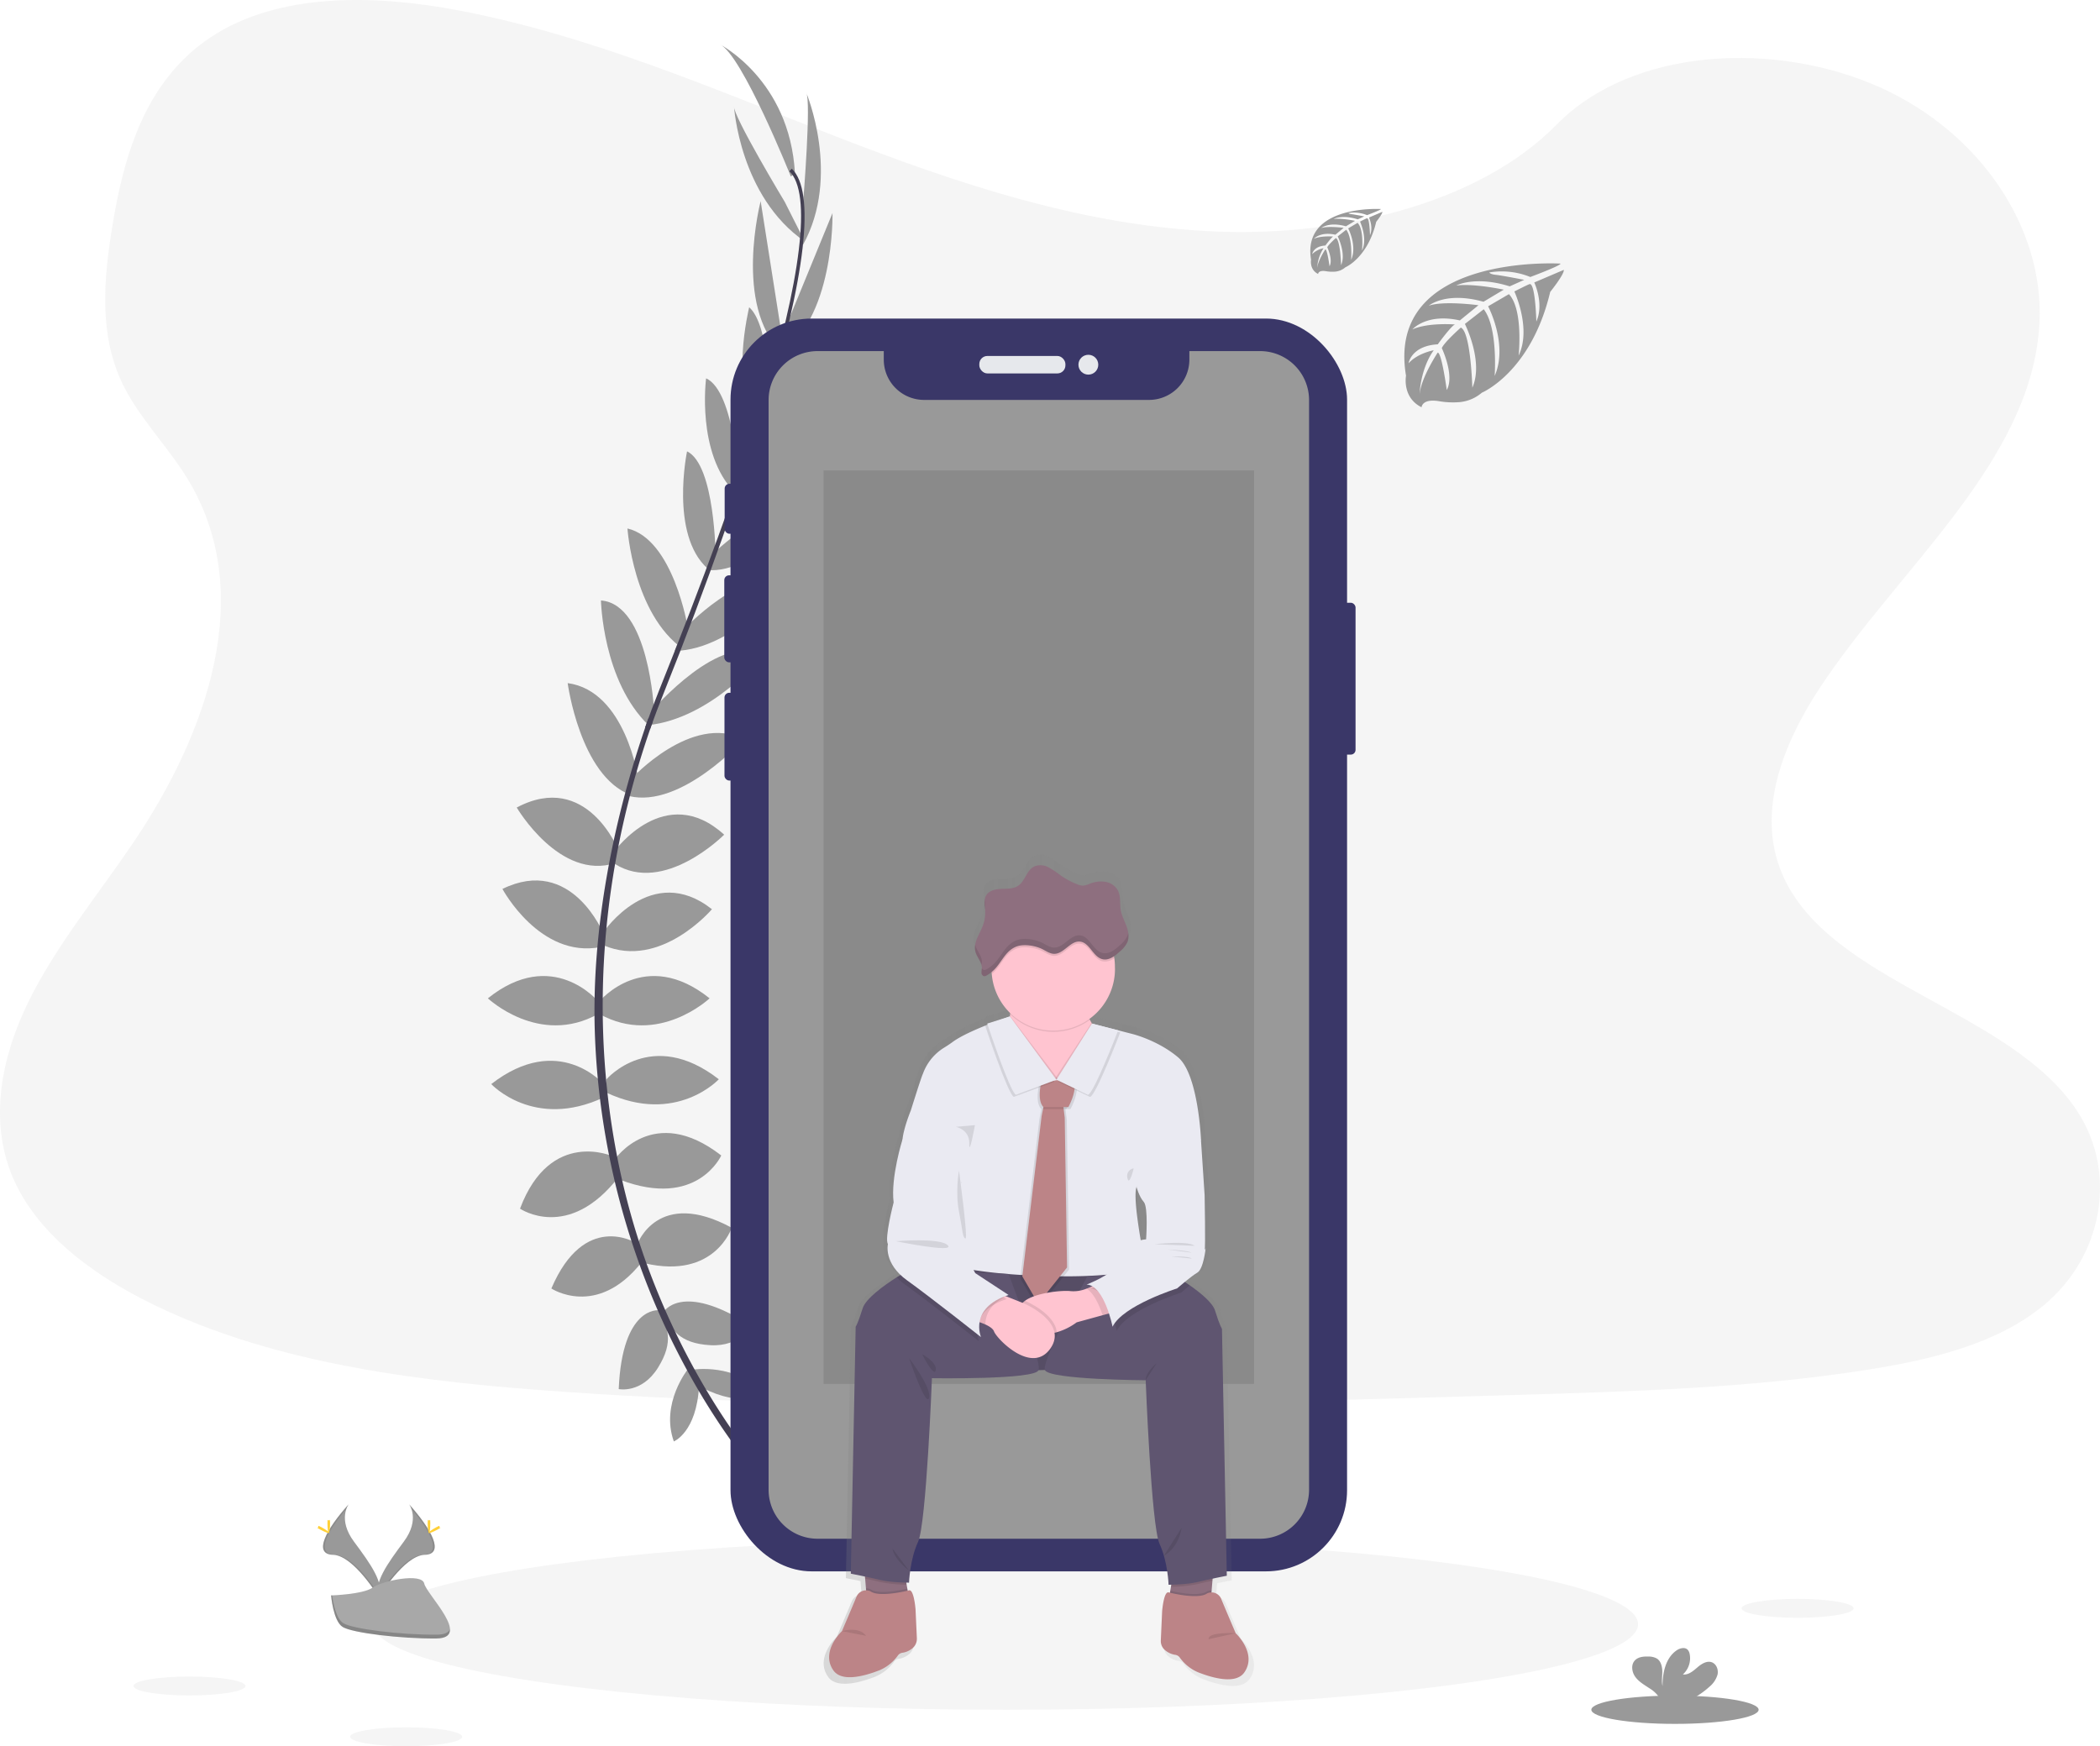 <svg id="ae7ad495-543d-4c4b-9483-8059c5566fe6" data-name="Layer 1" xmlns="http://www.w3.org/2000/svg" xmlns:xlink="http://www.w3.org/1999/xlink" width="1009.54" height="839.64" viewBox="0 0 1009.54 839.64"><defs><linearGradient id="f9d7795c-47ab-4264-adf8-fc9a284cd87a" x1="491.14" y1="640.96" x2="698.09" y2="640.96" gradientUnits="userSpaceOnUse"><stop offset="0" stop-color="gray" stop-opacity="0.25"/><stop offset="0.54" stop-color="gray" stop-opacity="0.12"/><stop offset="1" stop-color="gray" stop-opacity="0.1"/></linearGradient></defs><title>personalization</title><path d="M681.78,141.58c-64.72-2.25-126.36-23.14-185.22-46S379.4,47.39,316.23,35.28c-40.63-7.79-87.1-8.89-119.83,12.89-31.51,21-41.69,57.15-47.16,90.73-4.12,25.26-6.54,51.85,4.74,75.49,7.84,16.42,21.74,30.22,31.36,45.95,33.47,54.72,9.81,122.2-26.45,175.63-17,25.07-36.75,49-49.88,75.66s-19.2,57.25-7.71,84.47c11.38,27,38.51,47.24,67.9,61.49,59.69,28.95,130,37.23,198.61,41.92,151.83,10.39,304.46,5.89,456.69,1.39,56.34-1.67,112.92-3.36,168.34-12.07,30.78-4.84,62.55-12.51,84.9-31.05,28.36-23.53,35.39-63.37,16.38-92.88-31.88-49.49-120-61.78-142.31-114.89-12.26-29.24.33-61.8,18.16-88.92,38.24-58.16,102.33-109.19,105.7-175.67,2.32-45.66-28.49-91.39-76.13-113-49.93-22.64-119.18-19.8-156,17.69C805.59,128.71,738.93,143.56,681.78,141.58Z" transform="translate(-95.23 -30.18)" fill="#999999" opacity="0.1"/><ellipse cx="483.49" cy="780.99" rx="303.97" ry="41.12" fill="#999999" opacity="0.1"/><path d="M428.24,688.75s21-3.36,33.6,11.48c0,0-9.24,7.28-29.12-2.8Z" transform="translate(-95.23 -30.18)" fill="#999999"/><path d="M426,688.42S412.6,705,419.17,723.27c0,0,10.92-4.37,12.11-26.63Z" transform="translate(-95.23 -30.18)" fill="#999999"/><path d="M414,661.31s8.4-15.4,42,6.16c0,0-4.48,10.36-19.32,9.52S417.87,669.43,414,661.31Z" transform="translate(-95.23 -30.18)" fill="#999999"/><path d="M411.79,660.2s-17.43-2-19.12,37.9c0,0,11.05,2.3,18.9-10.33S416.17,668.08,411.79,660.2Z" transform="translate(-95.23 -30.18)" fill="#999999"/><path d="M401.63,628.38s9.8-27.17,45.37-7.85c0,0-8.12,24.93-41.73,17.09Z" transform="translate(-95.23 -30.18)" fill="#999999"/><path d="M390.71,587.77s18.48-27.44,51.25-2c0,0-11.48,25.76-48.45,11.76Z" transform="translate(-95.23 -30.18)" fill="#999999"/><path d="M386.79,549.13s21.56-25.2,54,0c0,0-20.45,22.12-54,6.44Z" transform="translate(-95.23 -30.18)" fill="#999999"/><path d="M383.43,511.61s21.84-26.33,52.93-1.4c0,0-24.65,23.24-52.93,7.56Z" transform="translate(-95.23 -30.18)" fill="#999999"/><path d="M385.39,478.28s23-33.88,52.09-10.92c0,0-24.65,29.13-52.09,17.36Z" transform="translate(-95.23 -30.18)" fill="#999999"/><path d="M390.71,439.36s24.36-33.6,52.65-7.84c0,0-28.85,29.12-52.65,14Z" transform="translate(-95.23 -30.18)" fill="#999999"/><path d="M398.84,404.57s28.83-31.57,54-19c0,0-30.06,33.53-55.26,27.37Z" transform="translate(-95.23 -30.18)" fill="#999999"/><path d="M408.91,371.6s33.33-38.65,52.65-25.77c0,0-24.52,30-55,33.05Z" transform="translate(-95.23 -30.18)" fill="#999999"/><path d="M423.46,333.34s29.14-31.58,50.42-23.74c0,0-24.92,32.77-54.33,33.61Z" transform="translate(-95.23 -30.18)" fill="#999999"/><path d="M436.64,297.56s32.2-30.24,46.2-24.92c0,0-23.24,33.6-47.6,31.64Z" transform="translate(-95.23 -30.18)" fill="#999999"/><path d="M449.52,264.52s27.72-36.12,42.84-33.32c0,0-16.8,32.2-42.84,37Z" transform="translate(-95.23 -30.18)" fill="#999999"/><path d="M463.49,220s24.51-27.7,37.74-27.63c0,0-19.34,37-38.74,36.66Z" transform="translate(-95.23 -30.18)" fill="#999999"/><path d="M471.78,190.31l23.66-57.68s1.19,52.14-26.68,68.38Z" transform="translate(-95.23 -30.18)" fill="#999999"/><path d="M481.38,126.7s3.92-48.16,1.4-52.08c0,0,16.93,40-1.56,73.36Z" transform="translate(-95.23 -30.18)" fill="#999999"/><path d="M400.72,627.73s-24.55-15.21-40.43,22c0,0,21.84,14.5,43.31-12.51Z" transform="translate(-95.23 -30.18)" fill="#999999"/><path d="M389.93,586.22s-30.1-13.73-44.71,25.12c0,0,23.26,16,47.45-15.3Z" transform="translate(-95.23 -30.18)" fill="#999999"/><path d="M385.39,551.44s-21.56-25.2-54,0c0,0,20.44,22.12,54,6.44Z" transform="translate(-95.23 -30.18)" fill="#999999"/><path d="M382.7,511.61s-21.85-26.33-52.93-1.4c0,0,24.64,23.24,52.93,7.56Z" transform="translate(-95.23 -30.18)" fill="#999999"/><path d="M385.39,479.24s-15.32-37.95-48.62-21.63c0,0,18,33.66,47.27,27.93Z" transform="translate(-95.23 -30.18)" fill="#999999"/><path d="M392.64,439.17s-15.22-38.61-49-20.71c0,0,20.68,35.39,47.5,26.68Z" transform="translate(-95.23 -30.18)" fill="#999999"/><path d="M402.08,404.77s-6-42.34-33.95-46.13c0,0,5.93,44.64,30.22,53.75Z" transform="translate(-95.23 -30.18)" fill="#999999"/><path d="M409.63,371.67s-2.35-51-25.5-52.77c0,0,.78,38.7,22.89,60Z" transform="translate(-95.23 -30.18)" fill="#999999"/><path d="M425.87,331.88s-6.91-42.4-29-47.59c0,0,2.74,41.07,26.81,58Z" transform="translate(-95.23 -30.18)" fill="#999999"/><path d="M439.26,297.87s-.24-44.18-13.74-50.67c0,0-8.37,40,9.83,56.31Z" transform="translate(-95.23 -30.18)" fill="#999999"/><path d="M450.55,264s-1.9-45.5-15.87-51.91c0,0-4.79,36,13.77,54.88Z" transform="translate(-95.23 -30.18)" fill="#999999"/><path d="M465.45,223.6s-.09-37-10.07-45.68c0,0-9.92,40.54,4.86,53.12Z" transform="translate(-95.23 -30.18)" fill="#999999"/><path d="M470.6,188.49l-9.7-61.59s-13.2,50.47,10.16,72.7Z" transform="translate(-95.23 -30.18)" fill="#999999"/><path d="M472.5,127.28s-24.93-41.39-24.41-46c0,0,2.64,43.4,34,65Z" transform="translate(-95.23 -30.18)" fill="#999999"/><path d="M475.42,115.06S451.9,56.25,441.26,51.49c0,0,33.6,17.08,36.12,61.89Z" transform="translate(-95.23 -30.18)" fill="#999999"/><path d="M462.36,229.35l-1.61-.49c19.85-64.73,24.81-106,13.95-116.34l1.16-1.22C487.36,122.21,482.7,163,462.36,229.35Z" transform="translate(-95.23 -30.18)" fill="#444053"/><path d="M407.7,380.87l-2.37-.84c2.1-5.93,4.37-11.95,6.75-17.89,20.72-51.64,38.36-99.67,49.67-136.55l2.07-1c-11.33,36.95-28.65,86.83-49.4,138.53C412.05,369,409.79,375,407.7,380.87Z" transform="translate(-95.23 -30.18)" fill="#444053"/><path d="M457.79,737.2c-.32-.36-32.5-36.58-54.92-98.44A364.43,364.43,0,0,1,381.17,526c-1.54-48.13,8.56-101.87,25.86-150.68l1.88,2.2c-38.83,109.56-23.4,203.45-2.94,260,22.2,61.29,54,97.13,54.32,97.48Z" transform="translate(-95.23 -30.18)" fill="#444053"/><rect x="642.8" y="289.82" width="8.86" height="73.02" rx="2.29" ry="2.29" fill="#3a3768"/><rect x="348.37" y="232.61" width="4.97" height="24.04" rx="2.29" ry="2.29" fill="#3a3768"/><rect x="348.19" y="276.63" width="5.6" height="41.84" rx="2.29" ry="2.29" fill="#3a3768"/><rect x="348.28" y="333.11" width="5.33" height="42.2" rx="2.29" ry="2.29" fill="#3a3768"/><rect x="351.18" y="153.17" width="296.4" height="602.39" rx="38.99" ry="38.99" fill="#3a3768"/><path d="M701,199H667v4.09a19.38,19.38,0,0,1-19.39,19.38H539.48a19.38,19.38,0,0,1-19.39-19.38V199H488.26a23.54,23.54,0,0,0-23.54,23.54V746.51a23.54,23.54,0,0,0,23.54,23.54H701a23.54,23.54,0,0,0,23.54-23.54V222.58A23.54,23.54,0,0,0,701,199Z" transform="translate(-95.23 -30.18)" fill="#999999"/><rect x="470.79" y="171.16" width="41.39" height="8.4" rx="3.87" ry="3.87" fill="#e6e8ec"/><circle cx="523.21" cy="175.36" r="4.77" fill="#e6e8ec"/><path d="M845.43,156.93s-84.2-5.08-74.28,53.92c0,0-2,10.43,7.48,15.16,0,0,.15-4.37,8.64-2.88a39.5,39.5,0,0,0,9.15.44A19.06,19.06,0,0,0,807.6,219h0s23.67-9.78,32.87-48.46c0,0,6.81-8.44,6.54-10.61L832.8,166s4.86,10.25,1,18.77c0,0-.46-18.4-3.19-18-.55.08-7.38,3.55-7.38,3.55s8.35,17.85,2.05,30.83c0,0,2.39-22-4.66-29.54l-10,5.84s9.76,18.44,3.14,33.49c0,0,1.7-23.08-5.25-32.07l-9.06,7.07s9.17,18.17,3.58,30.65c0,0-.73-26.86-5.54-28.89,0,0-7.93,7-9.14,9.86,0,0,6.28,13.2,2.38,20.16,0,0-2.39-17.9-4.35-18,0,0-7.9,11.86-8.72,20,0,0,.34-12.09,6.81-21.12,0,0-7.64,1.31-12.1,6.26,0,0,1.23-8.38,14.05-9.12,0,0,6.53-9,8.27-9.54,0,0-12.74-1.07-20.47,2.36,0,0,6.8-7.91,22.81-4.31l8.95-7.31s-16.78-2.29-23.9.24c0,0,8.19-7,26.31-1.9l9.74-5.82s-14.31-3.08-22.83-2c0,0,9-4.85,25.69.41l7-3.13s-10.48-2.06-13.55-2.39-3.23-1.17-3.23-1.17a36.35,36.35,0,0,1,19.69,2.19S845.68,157.86,845.43,156.93Z" transform="translate(-95.23 -30.18)" fill="#999999"/><path d="M759.06,130.69s-38-2.29-33.56,24.37c0,0-.89,4.71,3.38,6.85,0,0,.07-2,3.91-1.31a17.51,17.51,0,0,0,4.13.2,8.56,8.56,0,0,0,5.05-2.08h0s10.7-4.42,14.86-21.9c0,0,3.07-3.81,2.95-4.79l-6.42,2.74s2.19,4.63.47,8.48c0,0-.21-8.31-1.44-8.12-.25,0-3.34,1.61-3.34,1.61s3.78,8.07.93,13.93c0,0,1.08-9.94-2.11-13.35L743.35,140s4.41,8.33,1.42,15.13c0,0,.77-10.43-2.37-14.49l-4.09,3.2s4.14,8.21,1.62,13.85c0,0-.34-12.14-2.51-13.06,0,0-3.58,3.16-4.13,4.46,0,0,2.84,6,1.08,9.11,0,0-1.08-8.09-2-8.13,0,0-3.57,5.36-3.94,9a19.52,19.52,0,0,1,3.08-9.54,10.76,10.76,0,0,0-5.47,2.83s.56-3.79,6.35-4.12c0,0,3-4.07,3.74-4.32,0,0-5.76-.48-9.25,1.07,0,0,3.07-3.57,10.3-1.95l4-3.3s-7.59-1-10.8.11c0,0,3.7-3.16,11.89-.86l4.4-2.63s-6.47-1.39-10.32-.89c0,0,4.07-2.19,11.61.18l3.15-1.41s-4.74-.93-6.13-1.08-1.46-.53-1.46-.53a16.39,16.39,0,0,1,8.9,1S759.18,131.11,759.06,130.69Z" transform="translate(-95.23 -30.18)" fill="#999999"/><rect x="395.91" y="226.18" width="206.95" height="439.24" opacity="0.1"/><path d="M691.75,818.22s-4.88-11.36-7.06-16.6c-1.23-3-3.31-3.5-4.9-3.43l.09-1,.39-4.73.08-1c3.77-.79,7-1.41,7-1.41L685,668.73s-1-1.28-3.42-9c-1.2-3.85-7-8.58-12.42-12.35-.85-.59-1.68-1.15-2.5-1.69a62.39,62.39,0,0,1,6.21-4.58c3.08-1.79,4.1-12,4.1-12l-.51,1c.51-1,0-27.07,0-27.07l-1.8-27.06s-1.28-32.17-11.28-40.6S640.75,524,640.75,524l-7-1.8h0l-12.9-3.31c-.36-.59-.71-1.21-1-1.86-.13-.25-.25-.51-.37-.77a30.2,30.2,0,0,0,12.75-24.65,29.73,29.73,0,0,0-.39-4.84c0-.3-.11-.61-.17-.91a25.2,25.2,0,0,0,3-2.41,13.63,13.63,0,0,0,3.66-4.49h0a7.57,7.57,0,0,0,.34-1.05c0-.1,0-.2.06-.31s.09-.53.12-.8c0-.1,0-.2,0-.3,0-.29,0-.59,0-.88,0-.07,0-.14,0-.22,0-.33-.05-.66-.1-1a.13.13,0,0,0,0-.06h0a17.21,17.21,0,0,0-.9-3.4c-1-2.58-2.3-5-2.77-7.75-.58-3.25.09-6.8-1.46-9.72a8.67,8.67,0,0,0-6.09-4.19,14.35,14.35,0,0,0-7.52.86,10.7,10.7,0,0,1-3.71,1,7.75,7.75,0,0,1-2.71-.66,40.19,40.19,0,0,1-8.4-4.51,40.22,40.22,0,0,0-6-3.92,8.12,8.12,0,0,0-6.92-.28c-3.7,1.88-4.4,7.12-7.84,9.43-2.37,1.6-5.46,1.44-8.32,1.54s-6.1.81-7.51,3.29c-1,1.72-.76,3.77-.57,5.78l.06.68c0,.24,0,.49.06.73a18.37,18.37,0,0,1-1.13,7.56c-1.38,3.66-4,7.27-3.91,11h0a7.66,7.66,0,0,0,.23,1.76,8.45,8.45,0,0,0,.28.85h0a37.24,37.24,0,0,0,1.85,3.61l.09.16c.07.14.14.28.2.42s.18.38.25.57.08.19.11.28.13.37.18.56a5.36,5.36,0,0,1,.21,1.74,16.2,16.2,0,0,0-.19,2.29,1.68,1.68,0,0,0,1.34,1.63,2.23,2.23,0,0,0,1.16-.36,18.57,18.57,0,0,0,2.55-1.75c0,.32,0,.64.06,1a30.26,30.26,0,0,0,9.09,18.83c0,.31,0,.63-.07,1s-.05.72-.07,1.09h0l-11.2,3.52s.06.2.18.54l-1.18.47h0c-5.81,2.35-12.28,5.27-15.9,7.92-1.6,1.16-3.06,2.11-4.37,2.9a25,25,0,0,0-10.36,12.55l-.15.38c-1,2.29-5.9,17.87-5.9,17.87s-3.59,8.68-4.11,14.3c0,0-5.9,18.63-4.36,30.89,0,0-4.62,17.62-2.82,20.42,0,0-1.84,7.58,6.24,15.21-.59.36-1.23.75-1.9,1.18-6.26,3.94-15.29,10.33-16.83,15.26-2.39,7.67-3.42,9-3.42,9L501.88,789s3.23.62,7,1.4l.08,1,.39,4.72.09,1c-1.59-.07-3.67.48-4.9,3.44-2.19,5.23-7,16.58-7,16.58s-10.77,10-4.24,19.28a6.68,6.68,0,0,0,1,1.16c4.69,4.26,14.69,1.53,21.8-1.25a21.26,21.26,0,0,0,9-7.26,3.42,3.42,0,0,1,2.4-1.33,9.8,9.8,0,0,0,4.47-1.95,6,6,0,0,0,2.46-5,.76.76,0,0,1,0-.15l-.63-14.23s-.77-9.94-3.22-9.3l-.63.15-.17-1h0l-.33-1.93-.17-1,1.36,0s.34-11.24,4.45-20.08S541.9,693,541.9,693s50.87.83,52.57-3.94v0c1,0,2.09,0,3.13-.07,1.71,4.77,49.72,5,49.72,5s2.73,71.49,6.83,80.34a40.82,40.82,0,0,1,2.15,5.86h0a65.41,65.41,0,0,1,2.31,14.21l1.36,0-.18,1-.33,1.92-.17,1-.65-.15c-2.43-.63-3.2,9.31-3.2,9.31l-.65,14.32a5.81,5.81,0,0,0,2.38,5,10,10,0,0,0,4.55,2,3.34,3.34,0,0,1,2.4,1.32,21.32,21.32,0,0,0,9,7.26c7.68,3,18.72,5.93,22.82.1C702.52,828.18,691.75,818.22,691.75,818.22ZM562.45,639.88v0l.12,0ZM642.8,599s1.29,4.85,3.59,7.4,1.16,18.39,1.16,18.39a14.2,14.2,0,0,0-2.68.43C643.1,614.69,641.47,603,642.8,599Z" transform="translate(-95.23 -30.18)" fill="url(#f9d7795c-47ab-4264-adf8-fc9a284cd87a)"/><polygon points="436.96 768.43 416.85 770.43 416.29 763.7 415.9 759.07 415.35 752.3 434.35 753.3 435.86 761.99 436.18 763.88 436.19 763.88 436.96 768.43" fill="#8e6f7f"/><polygon points="583.41 753.31 582.86 760.07 582.48 764.7 581.91 771.43 561.79 769.43 562.59 764.88 562.9 763 564.41 754.31 583.41 753.31" fill="#8e6f7f"/><path d="M657.33,686.1l-59.8,2.81q-4.08.2-8.16,0l-57.13-2.8V640.85H657.33Z" transform="translate(-95.23 -30.18)" fill="#5f5570"/><path d="M657.33,686.1l-59.8,2.81q-4.08.2-8.16,0l-57.13-2.8V640.85H657.33Z" transform="translate(-95.23 -30.18)" opacity="0.1"/><path d="M580.75,518.91s-19.92,6.69-27.42,12.19c-1.56,1.14-3,2.08-4.26,2.85A24.4,24.4,0,0,0,539,546.23c-.05.14-.1.26-.15.37-1,2.25-5.75,17.5-5.75,17.5s-3.5,8.5-4,14,28.5,20.25,28.5,20.25-14,30.5-7.75,38.25,97.5,11.5,95.5,0-5.5-30.5-3.75-35.75l31-22.5s-1.25-31.5-11-39.75-22-11.25-22-11.25l-19.41-5s-6.84,17-14.34,19.25S581.92,533.46,580.75,518.91Z" transform="translate(-95.23 -30.18)" fill="#eaeaf2"/><path d="M608.73,547.54s-8.46,7.06-12.9,0c0,0-4,11.94,0,15.94l-.15.81-.71,3.56-9.26,77L593.33,658,607.2,640.6l-1.12-72-.5-4.13-.12-1h2.37S614.12,552.6,608.73,547.54Z" transform="translate(-95.23 -30.18)" opacity="0.1"/><path d="M610.73,547.54s-8.46,7.06-12.9,0c0,0-4,11.94,0,15.94l-.15.81-.71,3.56-9.26,77L595.33,658,609.2,640.6l-1.12-72-.5-4.13-.12-1h2.37S616.12,552.6,610.73,547.54Z" transform="translate(-95.23 -30.18)" opacity="0.1"/><polygon points="512.97 609.43 499.1 626.8 491.46 613.72 500.73 536.68 501.44 533.12 501.6 532.3 502.85 529.06 511.23 532.3 511.35 533.3 511.85 537.43 512.97 609.43" fill="#bc8487"/><path d="M531.09,792.16a67.93,67.93,0,0,1-12.85-1.31c-2.09-.52-4.71-1.1-7.1-1.61l-.56-6.77,19,1Z" transform="translate(-95.23 -30.18)" opacity="0.1"/><path d="M594.48,689c-1.66,4.67-51.24,3.85-51.24,3.85s-2.66,70-6.66,78.67-4.34,19.66-4.34,19.66-8.66,0-14-1.33-14-3-14-3l2.34-118.75s1-1.25,3.33-8.76c1.5-4.83,10.3-11.09,16.39-15,3.4-2.14,5.94-3.54,5.94-3.54l29.58,1.2,18.26.74S596.15,684.33,594.48,689Z" transform="translate(-95.23 -30.18)" fill="#5f5570"/><path d="M532.2,798.6l-20.12,2-.57-6.73a6,6,0,0,1,2.19.48c3.67,2.64,14.16.54,17.71-.3h0Z" transform="translate(-95.23 -30.18)" opacity="0.1"/><path d="M536,818.05a5.87,5.87,0,0,1-2.41,4.89,9.55,9.55,0,0,1-4.35,1.91,3.25,3.25,0,0,0-2.33,1.3,20.87,20.87,0,0,1-8.8,7.11c-6.93,2.72-16.68,5.39-21.25,1.22a6.32,6.32,0,0,1-1-1.13c-6.37-9.12,4.13-18.88,4.13-18.88s4.74-11.12,6.87-16.24a5,5,0,0,1,6.87-2.88c4,2.88,16.13.12,18.5-.49s3.13,9.11,3.13,9.11L536,817.9A.76.76,0,0,0,536,818.05Z" transform="translate(-95.23 -30.18)" fill="#bc8487"/><path d="M678.65,783.48l-.56,6.76c-2.39.51-5,1.09-7.11,1.61a68.11,68.11,0,0,1-12.84,1.32l1.51-8.69Z" transform="translate(-95.23 -30.18)" opacity="0.1"/><path d="M685,787.85s-8.66,1.67-14,3-14,1.33-14,1.33-.33-11-4.33-19.66S646,693.85,646,693.85s-46.78-.27-48.45-4.94,20.39-45,20.39-45l13.45-.7L657,641.85s5,2.72,10.24,6.39,10.93,8.33,12.1,12.1c2.33,7.51,3.33,8.76,3.33,8.76Z" transform="translate(-95.23 -30.18)" fill="#5f5570"/><path d="M677.71,794.87l-.56,6.73-20.13-2,.8-4.55c3.55.85,14,2.94,17.7.3A6,6,0,0,1,677.71,794.87Z" transform="translate(-95.23 -30.18)" opacity="0.1"/><path d="M675.52,796.35a5,5,0,0,1,6.88,2.88c2.12,5.12,6.87,16.25,6.87,16.25s10.5,9.75,4.13,18.87c-4,5.72-14.76,2.85-22.24-.09a20.74,20.74,0,0,1-8.8-7.11,3.26,3.26,0,0,0-2.34-1.3,9.81,9.81,0,0,1-4.44-2,5.72,5.72,0,0,1-2.31-4.88l.63-14s.75-9.73,3.12-9.12S671.52,799.23,675.52,796.35Z" transform="translate(-95.23 -30.18)" fill="#bc8487"/><path d="M623.83,527.35l-20.19,21.4-.56.6-.73-.43c-4.22-2.5-25.33-15.24-23.52-19.07,1-2.18,1.59-6.72,1.9-10.63,0-.47.06-.93.1-1.38.2-3.09.25-5.49.25-5.49s38-6.5,36.5,0c-.61,2.63.3,5.59,1.59,8.18.38.75.8,1.46,1.21,2.13A33,33,0,0,0,623.83,527.35Z" transform="translate(-95.23 -30.18)" fill="#ffc4d0"/><path d="M619.17,520.53a29.65,29.65,0,0,1-38.34-2.69c.2-3.09.25-5.49.25-5.49s38-6.5,36.5,0C617,515,617.88,517.94,619.17,520.53Z" transform="translate(-95.23 -30.18)" opacity="0.1"/><path d="M631.24,495.64A29.67,29.67,0,0,1,572,498.46q-.12-1.4-.12-2.82a29.67,29.67,0,1,1,59.33,0Z" transform="translate(-95.23 -30.18)" fill="#ffc4d0"/><path d="M630.87,490.9a7.1,7.1,0,0,1-5.58,1.51c-4.58-1-6.15-8-10.83-8.48s-7.79,6-12.53,5.87c-2-.05-3.8-1.36-5.64-2.27-3.22-1.59-8.52-2.56-12-1.36-5.23,1.79-7,6.63-10.34,10.48a15.25,15.25,0,0,1-1.87,1.81q-.12-1.4-.12-2.82a29.67,29.67,0,0,1,59-4.74Z" transform="translate(-95.23 -30.18)" opacity="0.1"/><path d="M596.29,486.54c1.84.9,3.6,2.22,5.64,2.27,4.73.12,7.82-6.39,12.52-5.88s6.25,7.45,10.85,8.48c3.09.7,6-1.61,8.31-3.76a13.23,13.23,0,0,0,3.57-4.39c1-2.48.48-5.34-.45-7.86s-2.24-4.94-2.7-7.59c-.56-3.18.09-6.66-1.42-9.52a8.43,8.43,0,0,0-5.94-4.1,14,14,0,0,0-7.33.83,10.37,10.37,0,0,1-3.61,1,7.64,7.64,0,0,1-2.65-.65,39.13,39.13,0,0,1-8.18-4.41,38.35,38.35,0,0,0-5.83-3.84,7.86,7.86,0,0,0-6.74-.27c-3.6,1.84-4.29,7-7.64,9.23-2.31,1.56-5.32,1.4-8.1,1.51s-6,.78-7.32,3.21c-1.18,2.09-.59,4.66-.44,7.05a18.1,18.1,0,0,1-1.11,7.4c-1.55,4.14-4.7,8.22-3.58,12.5.73,2.81,3.25,5.14,3.1,8a15.25,15.25,0,0,0-.19,2.23,1.65,1.65,0,0,0,1.31,1.6,2,2,0,0,0,1.12-.36,16.72,16.72,0,0,0,4.41-3.57c3.38-3.86,5.13-8.69,10.36-10.48C587.78,484,593.07,484.94,596.29,486.54Z" transform="translate(-95.23 -30.18)" fill="#8e6f7f"/><path d="M630.7,661.1l-5.4,1.47L612.83,666a30.13,30.13,0,0,1-9.59,4.77c-7.63,1.93-12.56-2.27-16.66-8.77-1.65-2.6-.82-4.68,1.34-6.31,5.2-3.93,18.06-5.21,22-4.69a16.46,16.46,0,0,0,7.59-1.18,29.4,29.4,0,0,0,4.91-2.32Z" transform="translate(-95.23 -30.18)" fill="#ffc4d0"/><path d="M630.7,661.1l-5.4,1.47c-1.55-4.67-4.1-10.53-7.75-12.78a29.4,29.4,0,0,0,4.91-2.32Z" transform="translate(-95.23 -30.18)" opacity="0.1"/><path d="M667.22,648.24c-2.24,1.81-4.14,3.46-4.14,3.46s-26,8.15-31,18.4c0,0-4-20-12.5-20.25,0,0,9.15-3.59,11.79-6.66L657,641.85S662,644.57,667.22,648.24Z" transform="translate(-95.23 -30.18)" opacity="0.1"/><path d="M666.83,569.85l5.75,8.5,1.75,26.5s.5,25.5,0,26.5l.5-1s-1,10-4,11.75-9.75,7.6-9.75,7.6-26,8.15-31,18.4c0,0-4-20-12.5-20.25,0,0,12.75-5,12.5-8.25,0,0,9.75-8.75,10.5-11s5.62-2.5,5.62-2.5,1.13-15.5-1.12-18-3.5-7.25-3.5-7.25Z" transform="translate(-95.23 -30.18)" fill="#eaeaf2"/><path d="M603.24,670.74c-7.63,1.93-12.56-2.27-16.66-8.77-1.65-2.6-.82-4.68,1.34-6.31l.78.31S602.45,661.93,603.24,670.74Z" transform="translate(-95.23 -30.18)" opacity="0.1"/><path d="M600.08,678.73c-9,12.5-25.75-4.88-27-8.38-.45-1.27-2.16-2.4-4.13-3.31a44.58,44.58,0,0,0-7.75-2.57l14.88-12.12,2.85,1.14L587.7,657S609.08,666.23,600.08,678.73Z" transform="translate(-95.23 -30.18)" fill="#ffc4d0"/><path d="M578.93,653.49c-8.2,3.9-9.95,9.51-10,13.55a44.58,44.58,0,0,0-7.75-2.57l14.88-12.12Z" transform="translate(-95.23 -30.18)" opacity="0.1"/><path d="M565.83,675.1s-24-19-35.5-27.25a28.12,28.12,0,0,1-4-3.46c3.4-2.14,5.94-3.54,5.94-3.54l29.58,1.2c.79,1.37,1.26,2.3,1.26,2.3l16,10.5C559.83,661.1,565.83,675.1,565.83,675.1Z" transform="translate(-95.23 -30.18)" opacity="0.1"/><path d="M533.83,575.35l-4.75,2.75s-5.75,18.25-4.25,30.25c0,0-4.5,17.25-2.75,20,0,0-2.25,9.25,9.25,17.5s35.5,27.25,35.5,27.25-6-14,13.25-20.25l-16-10.5s-5.37-10.66-10.5-13c0,0-4-4-1.5-6.75s4.5-5.75,4.5-8.5,1-15.75,1-15.75l3-14Z" transform="translate(-95.23 -30.18)" fill="#eaeaf2"/><path d="M606.58,563.47h-9.75a1.29,1.29,0,0,1-.16-.18l.16-.82,1.25-3.24,8.38,3.24Z" transform="translate(-95.23 -30.18)" opacity="0.1"/><path d="M609.73,546.54s-8.46,7.06-12.9,0c0,0-4,11.94,0,15.94h12S615.12,551.6,609.73,546.54Z" transform="translate(-95.23 -30.18)" fill="#bc8487"/><path d="M621.17,523.35l12.6,3.25s-11.94,31-14.57,31l-15.12-7.25Z" transform="translate(-95.23 -30.18)" opacity="0.1"/><path d="M623.83,527.35l-20.19,21.4-.56.6-.73-.43L620,522l.43.71A33,33,0,0,0,623.83,527.35Z" transform="translate(-95.23 -30.18)" opacity="0.1"/><path d="M620.17,522.35l12.6,3.25s-11.94,31-14.57,31l-15.12-7.25Z" transform="translate(-95.23 -30.18)" fill="#eaeaf2"/><path d="M579.75,519.91l-10.92,3.44s10.75,32.5,13.75,34.25l19.5-7.25Z" transform="translate(-95.23 -30.18)" opacity="0.1"/><path d="M603.64,548.75l-.56.6s-26.25-15.25-24.25-19.5c1-2.18,1.59-6.72,1.9-10.63l0-.61Z" transform="translate(-95.23 -30.18)" opacity="0.1"/><path d="M580.75,518.91l-10.92,3.44s10.75,32.5,13.75,34.25l19.5-7.25Z" transform="translate(-95.23 -30.18)" fill="#eaeaf2"/><path d="M554.74,572s6.58,1.17,6.46,8,2.71-8.83,2.71-8.83Z" transform="translate(-95.23 -30.18)" opacity="0.1"/><path d="M556.24,593s-1.83,10.33,0,19.67,1.67,12.5,3.09,13S556.24,593,556.24,593Z" transform="translate(-95.23 -30.18)" opacity="0.1"/><path d="M640.24,592a3.62,3.62,0,0,0-3,4.67C638.08,600.85,640.24,592,640.24,592Z" transform="translate(-95.23 -30.18)" opacity="0.1"/><path d="M525.91,627s21.43-1.83,25,2S525.91,627,525.91,627Z" transform="translate(-95.23 -30.18)" opacity="0.1"/><path d="M650.24,628.45s15.67-1.93,19.34.74" transform="translate(-95.23 -30.18)" opacity="0.1"/><path d="M656.58,631s9.33.33,11.5,1.5" transform="translate(-95.23 -30.18)" opacity="0.1"/><path d="M658.41,634.35s8.5-.33,9.67,1" transform="translate(-95.23 -30.18)" opacity="0.1"/><path d="M538.54,681.35s7.28,3.79,6.54,7.66S538.54,681.35,538.54,681.35Z" transform="translate(-95.23 -30.18)" opacity="0.1"/><path d="M532.24,683.19s11.11,14.41,9.6,19.16S532.24,683.19,532.24,683.19Z" transform="translate(-95.23 -30.18)" opacity="0.1"/><path d="M651.33,685.58s-5.5,4.53-5.35,8.27" transform="translate(-95.23 -30.18)" opacity="0.1"/><path d="M524.33,774.85s0,4.25,7.87,10.5" transform="translate(-95.23 -30.18)" opacity="0.1"/><path d="M663.24,764.85s-.84,8.84-8.5,13.42" transform="translate(-95.23 -30.18)" opacity="0.1"/><g opacity="0.1"><path d="M568.83,464.81c0-.69-.12-1.4-.18-2.1a20.17,20.17,0,0,0,.14,4.58A18.64,18.64,0,0,0,568.83,464.81Z" transform="translate(-95.23 -30.18)"/><path d="M567.24,492.75c.15-2.9-2.37-5.23-3.1-8a2.7,2.7,0,0,1-.08-.41,7.71,7.71,0,0,0,.08,3.41c.59,2.29,2.37,4.25,2.93,6.47C567.12,493.7,567.22,493.23,567.24,492.75Z" transform="translate(-95.23 -30.18)"/><path d="M637.18,480.26a13.33,13.33,0,0,1-3.57,4.39c-2.33,2.15-5.22,4.46-8.31,3.76-4.59-1-6.17-8-10.85-8.48s-7.79,6-12.52,5.87c-2-.05-3.8-1.36-5.64-2.27-3.22-1.59-8.51-2.56-12-1.36-5.23,1.79-7,6.63-10.36,10.48a16.87,16.87,0,0,1-4.4,3.58,2.12,2.12,0,0,1-1.13.35,1.39,1.39,0,0,1-1.12-.9v.07a15.39,15.39,0,0,0-.19,2.24,1.65,1.65,0,0,0,1.31,1.59,2.12,2.12,0,0,0,1.13-.35,16.87,16.87,0,0,0,4.4-3.58c3.38-3.85,5.13-8.69,10.36-10.48,3.53-1.2,8.82-.23,12,1.36,1.84.91,3.6,2.22,5.64,2.27,4.73.12,7.82-6.39,12.52-5.87s6.26,7.44,10.85,8.48c3.09.7,6-1.61,8.31-3.76a13.33,13.33,0,0,0,3.57-4.39,8.44,8.44,0,0,0,.43-4.54A7.07,7.07,0,0,1,637.18,480.26Z" transform="translate(-95.23 -30.18)"/></g><path d="M500,814.48s8.17-2.52,11.56,2.26" transform="translate(-95.23 -30.18)" opacity="0.1"/><path d="M689.27,815.48s-13.53-.79-13,2.87" transform="translate(-95.23 -30.18)" opacity="0.1"/><ellipse cx="864.17" cy="773.34" rx="26.93" ry="4.55" fill="#999999" opacity="0.1"/><ellipse cx="91.09" cy="810.68" rx="26.93" ry="4.55" fill="#999999" opacity="0.1"/><ellipse cx="195.26" cy="835.09" rx="26.93" ry="4.55" fill="#999999" opacity="0.1"/><ellipse cx="805.22" cy="822.1" rx="40.21" ry="6.8" fill="#999999"/><path d="M917.08,841.16a11.71,11.71,0,0,0,3.83-5.79c.5-2.29-.48-5-2.68-5.89-2.46-.94-5.09.77-7.08,2.49s-4.28,3.69-6.89,3.32a10.48,10.48,0,0,0,3.25-9.81,4.13,4.13,0,0,0-.91-2c-1.36-1.46-3.84-.84-5.47.32-5.2,3.65-6.65,10.72-6.68,17.07-.53-2.29-.08-4.68-.1-7s-.65-5-2.64-6.23a7.94,7.94,0,0,0-4-.94c-2.34-.09-4.94.15-6.54,1.86-2,2.12-1.46,5.68.26,8s4.35,3.81,6.77,5.42a15,15,0,0,1,4.83,4.61,4.16,4.16,0,0,1,.36.83H908A41.06,41.06,0,0,0,917.08,841.16Z" transform="translate(-95.23 -30.18)" fill="#999999"/><path d="M291.88,753.45s5.5,7.19-2.53,18-14.65,20-12,26.77c0,0,12.12-20.15,22-20.43S302.73,765.57,291.88,753.45Z" transform="translate(-95.23 -30.18)" fill="#999999"/><path d="M291.88,753.45a8.83,8.83,0,0,1,1.12,2.26c9.62,11.3,14.75,21.85,5.5,22.11-8.61.25-18.94,15.65-21.42,19.54.08.3.18.59.29.89,0,0,12.12-20.15,22-20.43S302.73,765.57,291.88,753.45Z" transform="translate(-95.23 -30.18)" opacity="0.1"/><path d="M302.09,762.61c0,2.53-.28,4.58-.63,4.58s-.63-2.05-.63-4.58.35-1.34.7-1.34S302.09,760.08,302.09,762.61Z" transform="translate(-95.23 -30.18)" fill="#ffd037"/><path d="M305.6,765.63c-2.22,1.21-4.16,1.94-4.32,1.63s1.49-1.54,3.71-2.75,1.35-.33,1.51,0S307.82,764.42,305.6,765.63Z" transform="translate(-95.23 -30.18)" fill="#ffd037"/><path d="M262.87,753.45s-5.5,7.19,2.53,18,14.65,20,12,26.77c0,0-12.11-20.15-22-20.43S252,765.57,262.87,753.45Z" transform="translate(-95.23 -30.18)" fill="#999999"/><path d="M262.87,753.45a9,9,0,0,0-1.13,2.26c-9.62,11.3-14.74,21.85-5.5,22.11,8.62.25,18.95,15.65,21.43,19.54a7.76,7.76,0,0,1-.3.89s-12.11-20.15-22-20.43S252,765.57,262.87,753.45Z" transform="translate(-95.23 -30.18)" opacity="0.1"/><path d="M252.65,762.61c0,2.53.29,4.58.64,4.58s.63-2.05.63-4.58-.35-1.34-.7-1.34S252.65,760.08,252.65,762.61Z" transform="translate(-95.23 -30.18)" fill="#ffd037"/><path d="M249.15,765.63c2.22,1.21,4.15,1.94,4.32,1.63s-1.5-1.54-3.72-2.75-1.34-.33-1.51,0S246.93,764.42,249.15,765.63Z" transform="translate(-95.23 -30.18)" fill="#ffd037"/><path d="M254.4,797.31s15.36-.48,20-3.77,23.63-7.24,24.77-1.95,23.09,26.29,5.75,26.43-40.3-2.7-44.92-5.51S254.4,797.31,254.4,797.31Z" transform="translate(-95.23 -30.18)" fill="#a8a8a8"/><path d="M305.22,816.18c-17.34.14-40.3-2.7-44.92-5.51-3.51-2.15-4.92-9.84-5.39-13.38l-.51,0s1,12.38,5.59,15.2,27.58,5.65,44.92,5.51c5,0,6.73-1.82,6.64-4.46C310.85,815.16,308.94,816.15,305.22,816.18Z" transform="translate(-95.23 -30.18)" opacity="0.2"/></svg>